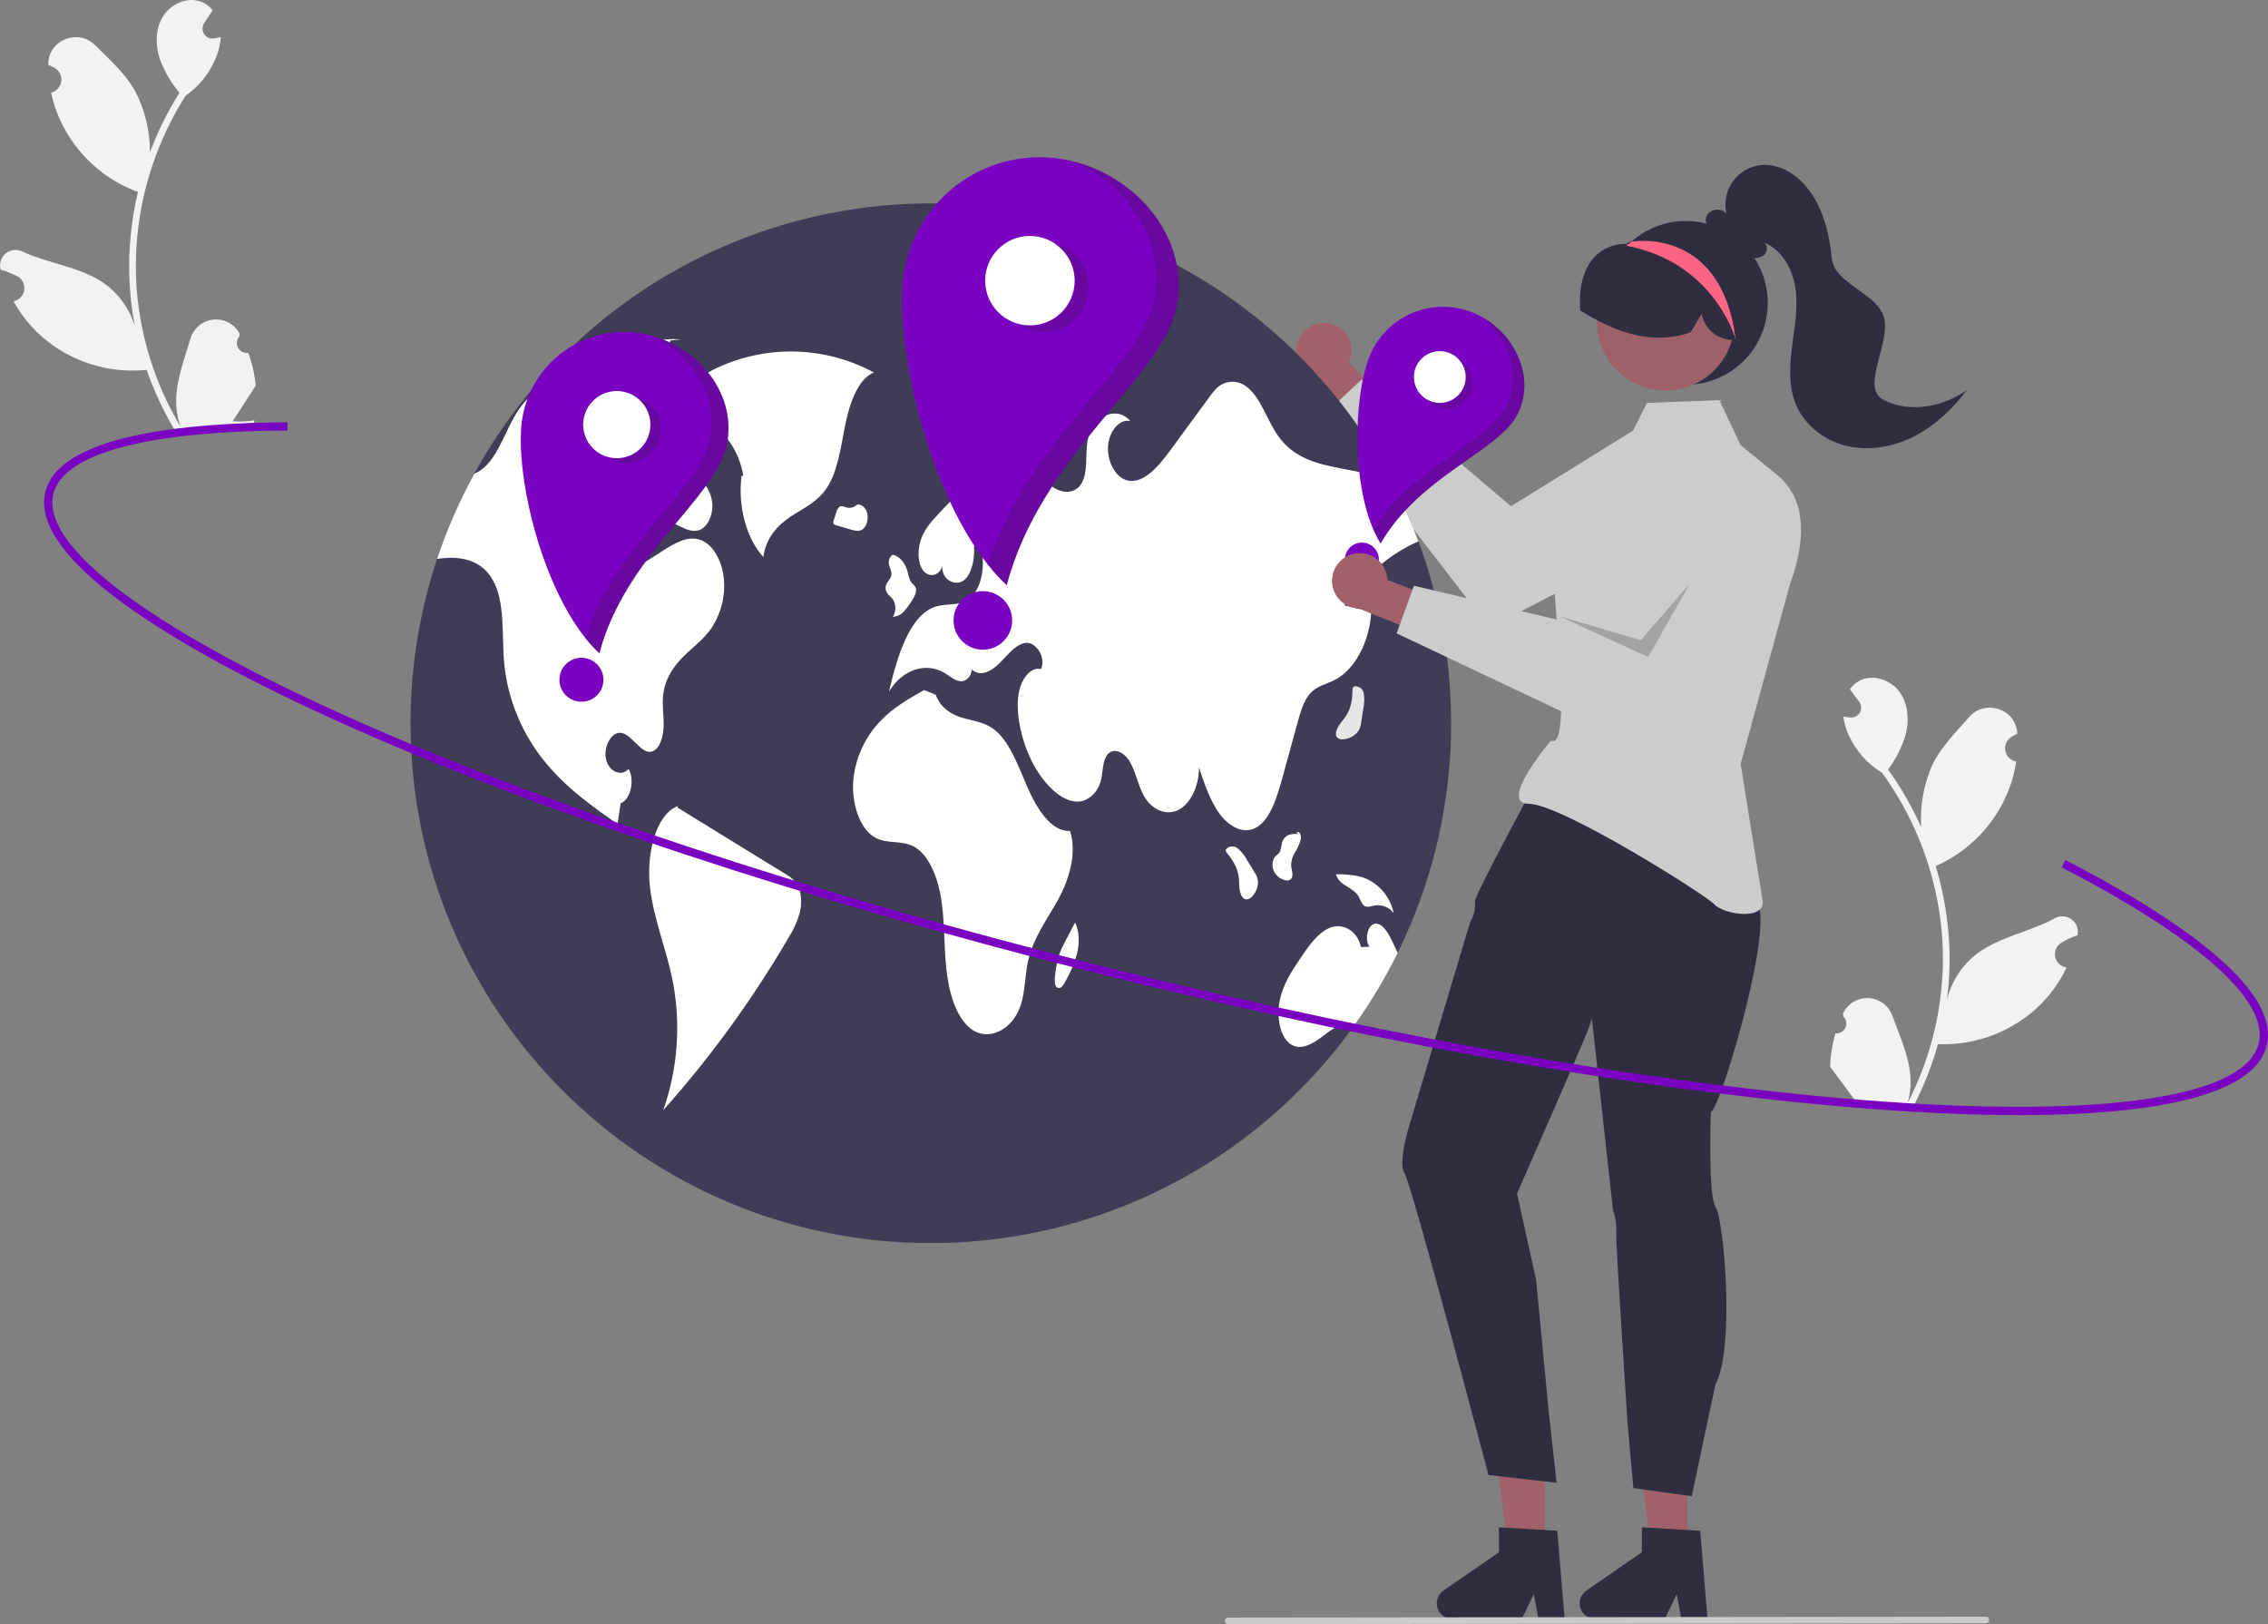 <svg width="567" height="406" viewBox="0 0 567 406" fill="none" xmlns="http://www.w3.org/2000/svg">
<rect x="0" y="0" width="567" height="406" fill="#808080" stroke="none"/>
<g clip-path="url(#clip0_78_488)">
<path d="M458.865 258.336C459.372 258.383 459.881 258.273 460.324 258.021C460.766 257.769 461.12 257.388 461.338 256.928C461.556 256.469 461.627 255.953 461.542 255.452C461.457 254.95 461.22 254.487 460.863 254.125C460.812 253.874 460.775 253.693 460.724 253.442C460.749 253.389 460.774 253.336 460.799 253.283C461.367 252.099 462.273 251.11 463.402 250.438C464.531 249.767 465.834 249.444 467.146 249.51C468.458 249.576 469.722 250.028 470.778 250.809C471.834 251.59 472.636 252.665 473.082 253.9C474.866 258.828 477.198 263.791 477.59 268.932C477.762 271.204 477.538 273.49 476.929 275.686C482.127 265.62 485.099 254.556 485.642 243.242C485.775 240.403 485.749 237.559 485.565 234.722C485.411 232.397 485.156 230.084 484.799 227.782C482.846 215.293 477.955 203.444 470.529 193.209C466.809 190.951 463.872 187.608 462.112 183.63C461.474 182.2 461.047 180.686 460.843 179.133C461.271 179.21 461.707 179.265 462.136 179.313C462.27 179.327 462.411 179.34 462.545 179.354L462.595 179.358C463.068 179.402 463.542 179.307 463.962 179.087C464.382 178.867 464.729 178.531 464.962 178.118C465.195 177.705 465.304 177.234 465.275 176.761C465.246 176.289 465.081 175.834 464.8 175.453C464.624 175.216 464.449 174.978 464.274 174.741C464.008 174.376 463.734 174.017 463.468 173.651C463.437 173.616 463.408 173.579 463.382 173.541C463.076 173.124 462.769 172.714 462.463 172.297C463.099 171.405 463.932 170.672 464.898 170.155C468.24 168.403 472.668 169.93 474.881 172.98C477.102 176.031 477.354 180.177 476.364 183.813C475.413 186.902 473.943 189.806 472.017 192.402C472.183 192.636 472.356 192.863 472.522 193.097C475.555 197.391 478.159 201.972 480.297 206.774C479.969 201.491 480.901 196.205 483.016 191.352C485.141 186.836 488.902 183.125 492.241 179.291C496.252 174.686 503.922 177.134 504.307 183.226C504.31 183.285 504.314 183.344 504.317 183.403C503.837 183.645 503.365 183.904 502.903 184.179C502.322 184.529 501.86 185.046 501.578 185.663C501.296 186.28 501.207 186.967 501.323 187.635C501.439 188.303 501.754 188.92 502.227 189.406C502.7 189.892 503.309 190.224 503.974 190.359L504.042 190.372C503.797 192.051 503.424 193.709 502.927 195.331C501.495 199.858 499.142 204.041 496.016 207.617C492.891 211.193 489.059 214.085 484.762 216.112C484.481 216.24 484.206 216.369 483.924 216.49C485.98 223.305 487.14 230.358 487.375 237.471C487.5 241.667 487.285 245.866 486.733 250.028L486.761 249.881C487.881 245.277 490.557 241.2 494.337 238.339C499.949 234.155 507.66 232.876 513.657 229.582C514.295 229.213 515.026 229.035 515.762 229.067C516.499 229.1 517.211 229.342 517.814 229.765C518.417 230.189 518.887 230.776 519.167 231.457C519.447 232.138 519.527 232.885 519.396 233.61C519.386 233.661 519.375 233.713 519.365 233.764C518.479 234.078 517.614 234.446 516.774 234.867C516.293 235.109 515.822 235.368 515.359 235.643C514.778 235.993 514.317 236.51 514.035 237.127C513.753 237.744 513.664 238.431 513.78 239.099C513.896 239.767 514.211 240.384 514.684 240.87C515.157 241.356 515.766 241.688 516.431 241.823L516.499 241.836C516.548 241.846 516.59 241.855 516.639 241.864C514.989 245.338 512.752 248.502 510.028 251.218C506.665 254.502 502.667 257.065 498.278 258.751C493.888 260.437 489.201 261.209 484.502 261.02L484.495 261.02C482.962 266.496 480.863 271.799 478.233 276.842L458.54 275.926C458.48 275.704 458.427 275.475 458.373 275.254C460.191 275.453 462.026 275.429 463.838 275.183C462.46 273.324 461.083 271.45 459.705 269.591C459.674 269.556 459.645 269.519 459.619 269.481C458.92 268.53 458.214 267.585 457.516 266.634L457.516 266.633C457.607 263.821 458.06 261.033 458.865 258.336L458.865 258.336Z" fill="#F2F2F2"/>
<path d="M62.075 88.201C61.572 88.279 61.058 88.201 60.601 87.977C60.144 87.753 59.767 87.394 59.52 86.949C59.275 86.504 59.171 85.993 59.225 85.488C59.279 84.982 59.487 84.505 59.821 84.121C59.857 83.868 59.882 83.685 59.917 83.431C59.889 83.38 59.861 83.329 59.833 83.277C59.193 82.131 58.228 81.199 57.059 80.599C55.891 79.998 54.57 79.756 53.265 79.903C51.959 80.05 50.726 80.579 49.72 81.424C48.714 82.269 47.981 83.391 47.612 84.651C46.136 89.68 44.115 94.777 44.042 99.933C44.01 102.211 44.375 104.478 45.119 106.633C39.309 96.907 35.658 86.047 34.417 74.789C34.108 71.963 33.958 69.123 33.967 66.281C33.976 63.951 34.088 61.626 34.302 59.306C35.479 46.72 39.627 34.592 46.406 23.919C49.98 21.436 52.705 17.917 54.215 13.839C54.763 12.372 55.096 10.834 55.203 9.272C54.781 9.374 54.349 9.457 53.924 9.531C53.791 9.553 53.651 9.575 53.519 9.597L53.468 9.605C53 9.677 52.52 9.612 52.087 9.419C51.655 9.225 51.287 8.91 51.029 8.513C50.771 8.115 50.634 7.652 50.633 7.178C50.633 6.704 50.77 6.241 51.027 5.843C51.187 5.595 51.347 5.347 51.508 5.1C51.751 4.719 52.001 4.343 52.244 3.962C52.273 3.925 52.3 3.887 52.324 3.847C52.604 3.412 52.884 2.983 53.163 2.548C52.474 1.698 51.597 1.018 50.602 0.561C47.157 -0.982 42.832 0.816 40.812 3.997C38.784 7.179 38.788 11.332 40.001 14.9C41.141 17.925 42.788 20.733 44.872 23.205C44.72 23.449 44.562 23.686 44.41 23.93C41.649 28.403 39.333 33.136 37.496 38.06C37.497 32.767 36.24 27.549 33.829 22.836C31.428 18.46 27.445 14.988 23.875 11.367C19.587 7.018 12.084 9.935 12.076 16.039C12.076 16.099 12.076 16.158 12.076 16.217C12.571 16.429 13.058 16.658 13.536 16.904C14.138 17.218 14.631 17.706 14.95 18.304C15.27 18.902 15.401 19.582 15.327 20.256C15.252 20.93 14.976 21.566 14.534 22.08C14.092 22.594 13.505 22.963 12.849 23.138L12.782 23.156C13.131 24.817 13.605 26.448 14.202 28.037C15.911 32.467 18.518 36.496 21.859 39.872C25.2 43.248 29.203 45.899 33.617 47.657C33.906 47.767 34.188 47.879 34.477 47.982C32.846 54.911 32.125 62.022 32.33 69.136C32.465 73.332 32.938 77.51 33.747 81.629L33.71 81.484C32.307 76.958 29.384 73.054 25.435 70.432C19.575 66.602 11.799 65.802 5.61 62.884C4.95 62.556 4.21 62.423 3.477 62.501C2.744 62.578 2.049 62.864 1.473 63.324C0.897 63.784 0.465 64.398 0.227 65.096C-0.011 65.793 -0.044 66.543 0.131 67.259C0.145 67.31 0.158 67.36 0.172 67.411C1.075 67.669 1.962 67.983 2.826 68.351C3.321 68.563 3.807 68.793 4.286 69.039C4.888 69.353 5.38 69.84 5.7 70.438C6.019 71.036 6.15 71.717 6.076 72.391C6.002 73.064 5.726 73.7 5.284 74.214C4.842 74.729 4.254 75.098 3.599 75.273L3.532 75.291C3.483 75.303 3.442 75.315 3.394 75.327C5.255 78.692 7.683 81.712 10.57 84.254C14.13 87.325 18.279 89.637 22.764 91.048C27.249 92.46 31.976 92.941 36.654 92.463L36.661 92.462C38.529 97.833 40.952 102.996 43.889 107.867L63.488 105.737C63.534 105.512 63.573 105.281 63.613 105.056C61.811 105.367 59.978 105.457 58.154 105.323C59.414 103.382 60.673 101.427 61.933 99.487C61.962 99.45 61.988 99.411 62.013 99.371C62.651 98.379 63.297 97.393 63.935 96.4L63.936 96.399C63.67 93.598 63.045 90.843 62.076 88.201L62.075 88.201Z" fill="#F2F2F2"/>
<path d="M332.846 80.945C333.816 81.211 334.716 81.687 335.482 82.339C336.248 82.99 336.862 83.802 337.28 84.716C337.698 85.631 337.911 86.625 337.903 87.63C337.894 88.636 337.666 89.627 337.232 90.534L347.75 102.216L342.203 110.333L327.582 93.627C326.105 92.799 324.983 91.459 324.429 89.859C323.875 88.26 323.927 86.513 324.576 84.95C325.225 83.387 326.425 82.115 327.949 81.377C329.474 80.639 331.216 80.485 332.846 80.945Z" fill="#A0616A"/>
<path d="M431.306 109.63C430.358 108.089 429.114 106.749 427.647 105.688C426.179 104.628 424.517 103.867 422.754 103.45C420.992 103.032 419.165 102.967 417.377 103.257C415.589 103.547 413.876 104.186 412.336 105.139L377.748 126.542L340.438 94.856L331.155 103.491L372.372 156.919L425.942 129.018C424.692 129.669 432.816 112.087 431.306 109.63Z" fill="#CCCCCC"/>
<path d="M362.785 180.796C362.789 197.863 359.427 214.763 352.891 230.532C346.355 246.301 336.774 260.628 324.695 272.697C312.616 284.765 298.275 294.337 282.492 300.867C266.71 307.397 249.794 310.756 232.711 310.753C160.874 310.753 102.637 252.568 102.637 180.796C102.624 166.835 104.864 152.963 109.271 139.715C117.921 113.84 134.494 91.338 156.646 75.389C178.798 59.44 205.407 50.852 232.711 50.839C256.259 50.831 279.368 57.211 299.57 69.3C319.771 81.389 336.308 98.732 347.415 119.478C350.169 124.596 352.571 129.896 354.605 135.34C354.887 136.098 355.162 136.856 355.429 137.621V137.628C356.621 140.993 357.672 144.42 358.58 147.909C361.381 158.647 362.794 169.699 362.785 180.796Z" fill="#3F3D56"/>
<path d="M218.48 93.115C212.635 89.957 206.144 88.174 199.504 87.903C192.865 87.631 186.25 88.879 180.166 91.549C174.809 93.878 169.168 98.057 167.381 105.602C174.609 101.341 183.965 108.074 185.825 118.876L185.391 118.995C184.408 126.477 186.601 134.623 190.847 139.262C191.404 134.443 194.576 131.164 197.695 129.115C200.814 127.066 204.265 125.578 206.646 122.056C209.468 117.882 210.185 111.78 211.306 106.214C212.428 100.648 214.555 94.666 218.48 93.115Z" fill="white"/>
<path d="M178.022 156.782C176.02 159.786 173.347 161.67 170.947 164.017C168.556 166.37 166.279 169.547 165.802 173.626C165.499 176.24 165.968 178.897 165.903 181.539C165.838 184.182 164.957 187.156 163.157 187.813C160.317 188.838 158.149 183.568 155.23 183.2C152.91 182.911 150.822 186.557 151.494 189.719C152.166 192.882 155.324 194.282 157.138 192.217C158.778 194.968 157.622 199.957 155.158 200.802C154.898 202.534 154.638 204.26 154.385 205.993C148.155 201.639 141.861 197.213 136.564 190.838C130.673 183.808 127.019 175.18 126.072 166.06C125.385 158.732 126.404 150.35 123.037 144.711C120.341 140.199 115.716 139.202 111.554 139.484C110.795 139.534 110.029 139.621 109.271 139.715C111.725 132.349 114.843 125.22 118.585 118.416C119.432 118.053 120.219 117.564 120.919 116.965C124.793 113.68 126.513 107.031 129.656 102.431C129.858 102.135 130.068 101.847 130.285 101.565C133.5 97.37 137.807 95.212 141.97 93.204C151.183 88.736 160.664 84.209 170.391 84.829L167.623 85.097C164.393 94.136 161.161 103.175 157.926 112.214C157.434 113.601 156.938 114.989 156.437 116.38C154.601 121.521 152.708 126.993 152.99 132.748C153.156 136.155 154.341 139.794 156.596 140.964C158.699 142.047 160.997 140.718 163.027 139.404C163.887 138.856 164.74 138.307 165.6 137.751C168.686 135.765 172.104 133.729 175.363 135.058C178.347 136.271 180.551 140.321 180.97 144.689C181.355 148.935 180.318 153.189 178.022 156.782Z" fill="white"/>
<path d="M196.374 218.495C187.362 212.952 178.35 207.408 169.338 201.864L169.491 201.471C163.888 203.603 161.562 213.554 162.488 221.692C163.414 229.83 166.554 237.104 168.14 245.034C170.279 255.885 169.471 267.11 165.802 277.544C177.652 264.259 188.139 249.821 197.107 234.446C198.359 232.508 199.314 230.394 199.938 228.173C200.511 225.81 200.423 222.97 199.276 221.075C198.538 219.987 197.541 219.101 196.374 218.495Z" fill="white"/>
<path d="M160.807 117.638C159.85 119.787 159.482 122.654 160.35 124.878C161.237 127.15 163.112 128.176 164.838 129.031L169.818 131.497C171.474 132.317 173.26 133.146 174.949 132.471C176.985 131.657 178.398 128.467 178.032 125.505C177.643 122.353 175.655 120.185 173.816 118.339C171.242 115.755 168.669 113.171 166.095 110.588L164.645 112.363C163.076 113.892 161.778 115.675 160.807 117.638Z" fill="white"/>
<path d="M336.091 151.331C338.332 151.858 340.572 152.385 342.812 152.912C342.422 160.472 338.671 167.468 333.642 170.002C331.546 171.056 329.212 171.446 327.478 173.417C325.91 175.207 325.115 177.994 324.385 180.658C323.106 185.308 321.827 189.957 320.547 194.607C319.175 199.618 317.411 205.184 313.841 206.989C310.778 208.541 307.273 206.642 304.917 203.459C302.561 200.275 301.123 195.993 299.728 191.82C299.815 196.369 297.698 200.831 294.699 202.412C291.693 203.993 288.036 202.563 286.027 199.033C284.582 196.499 283.982 193.156 282.566 190.586C281.149 188.015 278.179 186.542 276.633 188.954C275.614 190.557 275.744 193.011 275.238 195.047C274.451 198.21 272.066 200.195 269.703 200.368C267.347 200.542 265.049 199.184 263.076 197.343C259.008 193.531 256.009 187.481 254.846 180.759C254.333 177.763 254.188 174.5 255.077 171.691C255.966 168.883 258.112 166.717 260.244 167.251C261.646 164.291 258.878 160.363 256.385 160.71C253.884 161.056 251.926 163.735 249.874 165.793C247.829 167.85 244.967 169.345 242.908 167.302C242.922 169.2 241.376 170.457 240.039 170.298C238.709 170.146 237.524 169.078 236.303 168.32C231.584 165.381 225.593 167.331 222.24 172.89C224.336 163.98 227.407 153.757 233.846 151.663C236.476 150.804 239.345 151.512 241.831 150.024C246.232 147.389 247.121 137.433 243.32 133.325C243.804 137.209 243.71 141.743 241.657 144.4C239.605 147.057 235.298 145.324 235.558 141.397C234.966 144.104 232.018 144.516 230.659 142.436C229.293 140.357 229.409 136.957 230.377 134.473C231.345 131.989 232.993 130.206 234.59 128.495C238.023 124.82 241.506 121.102 245.48 118.791C249.462 116.481 254.058 115.701 258.047 117.997C260.15 119.21 262 121.232 264.146 122.3C266.292 123.376 269.016 123.239 270.44 120.726C272.037 117.925 271.285 113.766 271.878 110.265C272.94 104.078 279.133 101.182 282.566 105.269C280 104.612 277.348 107.644 277.03 111.319C276.705 114.994 278.562 118.705 281.048 119.817C285.225 121.665 289.315 117.015 292.473 112.712C295.768 108.207 299.068 103.704 302.373 99.204C302.901 98.438 303.493 97.718 304.144 97.053C305.179 96.045 306.559 95.467 308.004 95.438C309.449 95.409 310.851 95.929 311.926 96.894C315.265 99.616 316.833 105.197 319.572 109.038C323.547 114.618 329.494 115.976 335.029 117.059C339.155 117.86 343.284 118.666 347.415 119.477C350.169 124.596 352.571 129.895 354.605 135.339C347.61 138.307 341.157 143.859 336.091 151.331Z" fill="white"/>
<path d="M349.431 238.201C346.336 244.481 342.735 250.501 338.664 256.2C336.063 255.088 333.266 257.073 330.831 258.936C328.287 260.885 325.23 262.784 322.622 261.008C319.955 259.189 319.095 254.099 319.941 250.063C320.786 246.034 322.896 242.828 324.941 239.782C327.109 236.547 329.429 233.19 332.442 231.934C335.463 230.677 339.343 232.453 340.225 236.742L342.364 236.67C341.165 235.024 341.793 231.616 343.405 231.017C345.262 230.316 346.873 232.865 347.972 235.118C348.463 236.136 348.962 237.161 349.431 238.201Z" fill="white"/>
<path d="M267.509 207.705C262.912 207.993 259.27 202.339 256.85 196.775C254.43 191.212 252.222 184.851 248.073 182.019C245.703 180.401 243 180.179 240.429 179.395C237.858 178.611 235.167 176.989 233.938 173.685L231.021 172.508C227.17 174.671 223.267 176.875 219.948 180.396C216.226 184.347 213.907 189.411 213.35 194.808C212.793 200.64 214.85 207.144 218.695 209.335C221.732 211.066 225.268 209.975 228.345 211.559C232.189 213.54 234.471 219.292 235.335 224.971C236.199 230.651 235.98 236.553 236.598 242.297C237.216 248.041 238.92 254.018 242.445 256.961C246.856 260.645 253.33 257.584 255.309 250.879C256.28 247.59 256.246 243.878 256.972 240.464C258.251 234.452 261.702 229.991 264.438 225.059C267.175 220.127 269.33 213.428 267.509 207.705Z" fill="white"/>
<path d="M222.078 148.624C222.506 149.018 222.906 149.442 223.275 149.893C223.656 150.55 223.851 151.299 223.838 152.058C223.825 152.817 223.605 153.558 223.201 154.202C223.755 154.17 224.296 154.024 224.791 153.773C225.285 153.522 225.722 153.171 226.074 152.743C226.913 151.788 227.652 150.749 228.277 149.643C228.746 148.879 229.245 147.846 228.927 146.938C228.709 146.319 228.196 146.055 227.836 145.589C227.265 144.851 227.123 143.678 226.828 142.665C226.19 140.477 224.662 138.868 223.003 138.638L223.233 138.682C222.54 138.919 222.056 140.018 222.21 141.008C222.349 141.909 222.929 142.657 222.871 143.575C222.788 144.897 221.466 145.517 221.385 146.838C221.372 147.501 221.621 148.143 222.078 148.624Z" fill="white"/>
<path d="M214.2 126.17C214.207 126.168 214.214 126.167 214.221 126.166C214.362 126.037 214.493 125.897 214.613 125.748L214.2 126.17Z" fill="#E6E6E6"/>
<path d="M215.579 132.372C216.596 131.719 217.164 129.913 216.828 128.401C216.494 126.898 215.311 125.888 214.221 126.166C213.905 126.486 213.512 126.721 213.08 126.848C212.648 126.975 212.191 126.99 211.751 126.892C211.077 126.719 210.337 126.272 209.752 126.78C209.418 127.159 209.184 127.615 209.071 128.108C208.855 128.772 208.638 129.435 208.422 130.099C208.319 130.337 208.292 130.6 208.345 130.853C208.387 130.955 208.454 131.044 208.54 131.112C208.625 131.181 208.728 131.226 208.836 131.243C210.134 131.626 211.433 132.008 212.731 132.39C213.677 132.669 214.699 132.938 215.579 132.372Z" fill="white"/>
<path d="M313.599 217.998C312.999 217.017 312.399 216.035 311.798 215.053C311.209 213.916 310.403 212.905 309.426 212.077C309.211 211.897 308.962 211.762 308.694 211.679C308.426 211.597 308.145 211.569 307.866 211.597C307.587 211.625 307.317 211.708 307.071 211.842C306.824 211.976 306.607 212.157 306.433 212.376L306.506 212.937C307.874 214.652 309.321 216.557 309.668 219.102C309.805 220.105 309.757 221.143 309.877 222.151C309.997 223.159 310.338 224.204 310.989 224.638C311.934 225.269 313.044 224.339 313.717 223.204C314.318 222.272 314.588 221.165 314.483 220.061C314.333 219.32 314.032 218.618 313.599 217.998Z" fill="white"/>
<path d="M340.31 180.504C340.484 179.367 340.657 178.23 340.831 177.092C341.113 175.843 341.148 174.551 340.934 173.289C340.886 173.013 340.782 172.75 340.631 172.514C340.479 172.279 340.282 172.076 340.05 171.918C339.819 171.76 339.558 171.65 339.284 171.594C339.009 171.538 338.726 171.537 338.451 171.592L338.146 172.068C338.087 174.26 337.967 176.649 336.592 178.819C336.05 179.675 335.344 180.439 334.786 181.287C334.229 182.135 333.816 183.154 334.034 183.905C334.35 184.996 335.799 184.998 337.045 184.563C338.106 184.236 339.026 183.563 339.657 182.651C340.02 181.987 340.242 181.257 340.31 180.504Z" fill="#E6E6E6"/>
<path d="M323.014 219.276C323.307 218.433 322.884 217.467 322.794 216.535C322.751 215.332 323.071 214.144 323.711 213.124C324.347 212.162 324.828 211.106 325.139 209.996C325.27 209.49 325.246 208.956 325.07 208.464C324.872 208.018 324.39 207.815 324.114 208.168L324.705 208.548C323.907 208.406 323.088 208.445 322.308 208.664C321.863 208.834 321.466 209.109 321.149 209.465C320.833 209.821 320.607 210.248 320.491 210.71C320.394 211.43 320.234 212.14 320.015 212.833C319.663 213.556 318.98 213.797 318.552 214.432C318.26 214.995 318.112 215.622 318.123 216.256C318.133 216.89 318.301 217.512 318.612 218.065C319.15 218.97 320.006 219.642 321.013 219.951C321.734 220.21 322.684 220.223 323.014 219.276Z" fill="white"/>
<path d="M339.781 224.33C340.042 225.008 340.391 225.649 340.82 226.235C341.623 227.043 342.713 226.547 343.687 226.35C344.571 226.211 345.476 226.313 346.306 226.646C347.137 226.978 347.861 227.529 348.404 228.24C348.026 226.359 347.202 224.595 346 223.097C344.799 221.6 343.255 220.412 341.499 219.634C339.204 218.699 336.786 218.609 334.399 218.525L333.986 218.63C335.037 221.686 338.337 221.618 339.781 224.33Z" fill="white"/>
<path d="M268.767 230.581L268.773 230.594C268.813 230.517 268.853 230.44 268.893 230.363L268.767 230.581Z" fill="#E6E6E6"/>
<path d="M266.223 235.5C265.668 236.506 265.191 237.553 264.796 238.631C264.273 240.379 263.926 242.174 263.762 243.99C263.633 245.023 263.593 246.342 264.24 246.845C264.426 246.969 264.651 247.02 264.872 246.99C265.093 246.96 265.296 246.851 265.442 246.682C265.802 246.302 266.096 245.865 266.313 245.389C267.586 243.198 268.575 240.855 269.254 238.415C269.874 235.845 269.869 232.819 268.773 230.594C267.923 232.229 267.073 233.864 266.223 235.5Z" fill="white"/>
<path d="M241.685 104.448C242.089 104.843 242.6 105.111 243.154 105.219C243.709 105.327 244.283 105.271 244.806 105.057C245.889 104.584 246.882 103.928 247.743 103.119C248.455 102.592 249.059 101.933 249.523 101.179C249.778 100.728 249.941 100.231 250.004 99.716C250.066 99.202 250.027 98.68 249.887 98.181C249.485 97.006 248.464 96.612 247.564 96.345C246.123 95.918 244.682 95.492 243.241 95.064L244.283 94.126C243.21 93.551 242.024 94.618 241.353 95.939C240.923 96.802 240.624 97.724 240.464 98.675C240.105 100.749 240.456 103.219 241.685 104.448Z" fill="#E6E6E6"/>
<path d="M267.129 95.914C267.535 96.362 268.097 96.638 268.699 96.687C269.302 96.736 269.901 96.554 270.374 96.178C270.781 95.872 271.119 95.484 271.367 95.039C271.614 94.594 271.765 94.102 271.809 93.595C271.911 92.463 271.35 91.204 270.55 91.106L270.733 90.046C269.191 89.767 267.293 89.712 266.467 91.583C266.188 92.299 266.103 93.077 266.219 93.837C266.335 94.597 266.649 95.313 267.129 95.914Z" fill="#E6E6E6"/>
<path d="M263.73 39.524C254.689 38.505 245.614 41.116 238.5 46.782C231.386 52.449 226.817 60.707 225.797 69.739C223.673 88.549 233.591 129.393 251.674 146.302C260.189 113.907 290.025 94.692 293.973 77.423C298.191 58.969 282.556 41.645 263.73 39.524Z" fill="#7903C1"/>
<path d="M257.477 81.339C263.656 81.339 268.665 76.334 268.665 70.161C268.665 63.988 263.656 58.983 257.477 58.983C251.298 58.983 246.29 63.988 246.29 70.161C246.29 76.334 251.298 81.339 257.477 81.339Z" fill="white"/>
<path d="M245.714 162.418C249.761 162.418 253.042 159.14 253.042 155.097C253.042 151.054 249.761 147.776 245.714 147.776C241.667 147.776 238.386 151.054 238.386 155.097C238.386 159.14 241.667 162.418 245.714 162.418Z" fill="#7903C1"/>
<path opacity="0.2" d="M266.734 62.153C267.993 62.909 269.091 63.905 269.965 65.085C270.839 66.265 271.472 67.606 271.827 69.03C272.182 70.454 272.254 71.934 272.036 73.386C271.819 74.838 271.318 76.233 270.561 77.491C269.804 78.749 268.807 79.846 267.626 80.719C266.445 81.592 265.103 82.224 263.678 82.579C260.799 83.296 257.753 82.841 255.209 81.314C257.803 81.891 260.516 81.526 262.865 80.286C265.214 79.046 267.044 77.011 268.028 74.546C269.013 72.081 269.087 69.346 268.237 66.832C267.388 64.317 265.67 62.186 263.392 60.821C264.571 61.082 265.699 61.532 266.734 62.153Z" fill="#231F20"/>
<path opacity="0.2" d="M294.017 77.459C290.069 94.728 260.233 113.943 251.718 146.338C250.018 144.732 248.438 143.003 246.993 141.165C256.56 110.715 284.539 92.213 288.354 75.527C291.768 60.593 282.178 46.4 268.418 40.405C285.075 44.588 297.882 60.548 294.017 77.459Z" fill="#231F20"/>
<path d="M158.89 83.137C152.101 82.372 145.285 84.333 139.943 88.588C134.601 92.843 131.169 99.045 130.403 105.828C128.809 119.953 136.257 150.626 149.837 163.324C156.231 138.996 178.637 124.567 181.601 111.598C184.769 97.74 173.028 84.73 158.89 83.137Z" fill="#7903C1"/>
<path d="M154.194 114.539C158.834 114.539 162.596 110.781 162.596 106.145C162.596 101.509 158.834 97.751 154.194 97.751C149.554 97.751 145.792 101.509 145.792 106.145C145.792 110.781 149.554 114.539 154.194 114.539Z" fill="white"/>
<path d="M145.36 175.427C148.399 175.427 150.863 172.965 150.863 169.929C150.863 166.892 148.399 164.431 145.36 164.431C142.321 164.431 139.857 166.892 139.857 169.929C139.857 172.965 142.321 175.427 145.36 175.427Z" fill="#7903C1"/>
<path opacity="0.2" d="M161.146 100.131C162.091 100.699 162.916 101.447 163.572 102.333C164.228 103.219 164.703 104.226 164.97 105.295C165.237 106.365 165.291 107.476 165.128 108.567C164.964 109.657 164.588 110.704 164.02 111.649C163.452 112.594 162.703 113.418 161.816 114.073C160.929 114.729 159.921 115.204 158.851 115.47C157.78 115.737 156.668 115.79 155.576 115.627C154.485 115.464 153.437 115.088 152.491 114.521C154.439 114.953 156.476 114.68 158.24 113.748C160.004 112.817 161.378 111.289 162.118 109.438C162.857 107.587 162.912 105.533 162.275 103.644C161.637 101.756 160.347 100.156 158.636 99.131C159.521 99.327 160.369 99.664 161.146 100.131Z" fill="#231F20"/>
<path opacity="0.2" d="M181.634 111.625C178.669 124.594 156.264 139.024 149.87 163.351C148.592 162.145 147.406 160.847 146.321 159.466C153.506 136.6 174.517 122.705 177.382 110.174C179.945 98.96 172.744 88.301 162.41 83.799C174.919 86.94 184.537 98.926 181.634 111.625Z" fill="#231F20"/>
<path d="M421.925 387.214H412.701L408.312 351.665L421.927 351.666L421.925 387.214Z" fill="#A0616A"/>
<path d="M426.888 404.714H420.342L419.174 398.54L416.181 404.714H398.821C397.989 404.714 397.178 404.448 396.508 403.956C395.838 403.463 395.342 402.769 395.095 401.975C394.847 401.182 394.86 400.33 395.131 399.544C395.403 398.758 395.918 398.079 396.603 397.606L410.467 388.04V381.798L425.049 382.668L426.888 404.714Z" fill="#2F2E41"/>
<path d="M386.196 387.214H376.972L372.583 351.665L386.198 351.666L386.196 387.214Z" fill="#A0616A"/>
<path d="M391.159 404.714H384.613L383.445 398.54L380.452 404.714H363.092C362.26 404.714 361.449 404.448 360.779 403.956C360.109 403.463 359.613 402.769 359.366 401.975C359.118 401.182 359.131 400.33 359.402 399.544C359.674 398.758 360.189 398.079 360.874 397.606L374.738 388.04V381.798L389.32 382.668L391.159 404.714Z" fill="#2F2E41"/>
<path d="M351.151 293.357C352.916 296.003 372.121 368.729 372.121 368.729L389.149 370.669L387.128 352.371L384.038 319.989L379.254 298.375C379.254 298.375 396.148 259.962 397.216 256.902L397.975 254.706L403.253 302.564C403.881 304.273 404.154 306.091 404.057 307.908C403.898 310.897 406.899 355.872 406.899 355.872L408.342 372.001L422.931 374.026L428.85 346.118C433.793 337.053 430.96 304.839 428.938 301.841C426.917 298.842 427.72 277.96 427.72 277.96C430.301 277.053 445.693 224.616 437.994 224.926C438.489 222.13 438.877 219.635 438.877 219.635L425.514 208.867L392.07 200.181L383.633 196.134C383.633 196.134 368.563 223.974 368.714 225.358C368.921 227.112 368.519 228.883 367.575 230.376L352.36 281.25C352.36 281.25 349.368 290.686 351.151 293.357Z" fill="#2F2E41"/>
<path d="M435.172 111.312L429.851 100.026L411.743 100.721L405.837 112.462C405.837 112.462 388.957 132.606 388.41 139.155C387.723 147.393 393.434 187.767 387.723 185.15C387.723 185.15 374.26 200.939 382.226 200.939C390.193 200.939 426.23 223.541 428.595 226.083C430.959 228.624 441.515 230.272 440.63 224.966C439.745 219.66 435.172 190.962 435.172 190.962L447.552 145.837C451.115 136.095 452.224 125.167 444.17 118.622L435.172 111.312Z" fill="#CCCCCC"/>
<path d="M368.097 78.094C365.675 77.134 363.087 76.659 360.482 76.698C357.876 76.736 355.304 77.287 352.911 78.319C350.519 79.351 348.353 80.844 346.538 82.712C344.722 84.58 343.293 86.787 342.332 89.207C338.288 99.384 337.618 123.688 345.143 135.868C354.818 119.078 374.392 112.877 379.22 103.836C384.379 94.176 378.284 82.134 368.097 78.094Z" fill="#7903C1"/>
<path d="M359.951 100.713C363.525 100.713 366.423 97.819 366.423 94.248C366.423 90.677 363.525 87.782 359.951 87.782C356.377 87.782 353.479 90.677 353.479 94.248C353.479 97.819 356.377 100.713 359.951 100.713Z" fill="white"/>
<path d="M340.479 144.109C342.82 144.109 344.718 142.213 344.718 139.874C344.718 137.535 342.82 135.639 340.479 135.639C338.138 135.639 336.24 137.535 336.24 139.874C336.24 142.213 338.138 144.109 340.479 144.109Z" fill="#7903C1"/>
<path opacity="0.2" d="M366.335 91.181C367.521 92.42 368.166 94.078 368.129 95.791C368.091 97.504 367.375 99.133 366.136 100.319C364.898 101.504 363.239 102.151 361.524 102.115C359.809 102.08 358.179 101.365 356.991 100.129C358.351 100.844 359.921 101.052 361.42 100.716C362.92 100.38 364.25 99.522 365.174 98.296C366.099 97.069 366.555 95.554 366.463 94.021C366.371 92.489 365.736 91.039 364.672 89.931C365.29 90.256 365.852 90.678 366.335 91.181Z" fill="#231F20"/>
<path opacity="0.2" d="M379.239 103.863C374.411 112.904 354.837 119.104 345.162 135.895C344.457 134.741 343.838 133.537 343.31 132.291C353.278 116.746 371.707 110.661 376.371 101.926C380.546 94.108 377.35 84.731 370.58 79.297C379.242 84.159 383.966 95.01 379.239 103.863Z" fill="#231F20"/>
<path d="M338.569 138.416C339.554 138.213 340.572 138.228 341.551 138.461C342.53 138.693 343.446 139.138 344.234 139.762C345.022 140.387 345.664 141.176 346.114 142.075C346.564 142.975 346.811 143.961 346.838 144.966L361.52 150.597L360.271 160.346L339.649 152.103C337.956 152.036 336.347 151.352 335.126 150.179C333.905 149.006 333.157 147.426 333.024 145.739C332.891 144.052 333.382 142.374 334.404 141.025C335.426 139.675 336.908 138.747 338.569 138.416L338.569 138.416Z" fill="#A0616A"/>
<path d="M441.158 118.326C439.612 117.383 437.895 116.754 436.105 116.476C434.316 116.197 432.489 116.275 430.729 116.703C428.969 117.132 427.312 117.903 425.851 118.973C424.39 120.043 423.156 121.391 422.217 122.939L401.143 157.708L353.495 146.424L349.154 158.331L410.172 187.208L441.076 138.031C445.703 131.534 447.969 122.481 441.158 118.326Z" fill="#CCCCCC"/>
<path d="M441.945 75.714C441.946 79.066 441.124 82.366 439.55 85.325C437.977 88.285 435.701 90.814 432.921 92.689C430.141 94.564 426.943 95.729 423.607 96.082C420.272 96.434 416.9 95.963 413.79 94.709C410.679 93.456 407.924 91.459 405.766 88.893C403.608 86.328 402.113 83.272 401.413 79.995C400.713 76.717 400.829 73.318 401.751 70.096C402.672 66.874 404.372 63.927 406.7 61.514L406.798 61.416C406.962 61.244 407.126 61.072 407.298 60.908C407.299 60.908 407.3 60.908 407.301 60.908C407.302 60.907 407.303 60.907 407.304 60.906C407.304 60.905 407.305 60.904 407.305 60.903C407.306 60.902 407.306 60.901 407.306 60.9C407.519 60.703 407.732 60.507 407.954 60.319C410.915 57.725 414.561 56.039 418.456 55.462C422.352 54.886 426.331 55.443 429.917 57.068C433.504 58.692 436.546 61.315 438.679 64.622C440.812 67.929 441.946 71.78 441.945 75.714V75.714Z" fill="#2F2E41"/>
<path d="M416.405 97.619C425.894 97.619 433.588 89.933 433.588 80.451C433.588 70.97 425.894 63.284 416.405 63.284C406.915 63.284 399.222 70.97 399.222 80.451C399.222 89.933 406.915 97.619 416.405 97.619Z" fill="#9E616A"/>
<path d="M434.651 85.347L431.804 84.845C430.213 84.556 428.749 83.788 427.606 82.645C426.464 81.502 425.698 80.038 425.411 78.448L422.633 83.1L422.512 83.14C415.893 85.336 409.006 84.679 401.463 81.135C399.306 80.113 397.214 78.961 395.198 77.684L395.049 77.591L395.037 77.417C394.652 71.832 395.906 67.166 398.57 64.279C399.592 63.193 400.833 62.335 402.21 61.761C403.588 61.188 405.071 60.911 406.563 60.95C406.669 60.922 406.767 60.869 406.847 60.794C406.885 60.765 406.924 60.738 406.962 60.711V60.682L407.159 60.589C407.583 60.39 408.015 60.2 408.447 60.025C411.847 58.71 415.55 58.38 419.129 59.074C422.708 59.767 426.019 61.455 428.681 63.944C433.974 68.992 436.402 77.464 434.722 85.026L434.651 85.347Z" fill="#2F2E41"/>
<path d="M470.894 99.974C465.047 96.959 472.567 86.015 471.056 79.616C469.545 73.217 458.662 71.159 457.969 64.622C457.276 58.084 455.645 51.341 451.327 46.38C448.568 43.21 444.502 40.87 440.316 41.267C438.9 41.401 437.529 41.839 436.298 42.55C435.066 43.262 434.002 44.23 433.179 45.389C432.355 46.548 431.791 47.871 431.526 49.267C431.26 50.664 431.299 52.101 431.639 53.481C430.448 51.794 427.363 52.159 426.6 54.078C425.921 55.785 427.42 57.851 429.185 58.002C431.494 60.851 434.138 63.874 437.756 64.449C438.332 64.582 438.931 64.581 439.507 64.448C440.083 64.315 440.622 64.053 441.082 63.682C441.933 62.866 441.999 61.233 440.989 60.623C445.535 62.427 448.201 67.338 448.875 72.178C449.55 77.019 448.616 81.916 448.001 86.765C447.387 91.613 447.122 96.713 449.024 101.215C451.272 106.535 456.448 110.347 462.097 111.57C467.745 112.793 473.76 111.598 478.873 108.906C483.986 106.213 488.25 102.103 491.733 97.495C485.733 101.751 477.433 103.346 470.894 99.974Z" fill="#2F2E41"/>
<path d="M433.92 84.87C433.92 84.87 428.83 65.887 407.011 61.506C406.986 61.498 406.904 61.465 406.798 61.416C406.732 61.375 406.65 61.334 406.568 61.293C406.814 61.154 407.052 61.031 407.298 60.908C407.299 60.908 407.3 60.908 407.301 60.908C407.302 60.907 407.303 60.907 407.304 60.906C407.304 60.905 407.305 60.904 407.305 60.903C407.306 60.902 407.306 60.901 407.306 60.9C407.519 60.704 407.732 60.507 407.954 60.319L408.577 60.343C408.577 60.343 430.47 56.879 433.92 84.87Z" fill="#FD6584"/>
<path opacity="0.2" d="M422.524 145.78L410.201 160.044L389.838 154.037L412.037 164.257L422.524 145.78Z" fill="black"/>
<path d="M496.492 405.789L307.023 406C306.806 405.999 306.599 405.913 306.446 405.76C306.293 405.607 306.207 405.399 306.207 405.183C306.207 404.966 306.293 404.759 306.446 404.605C306.599 404.452 306.806 404.366 307.023 404.365L496.492 404.154C496.709 404.154 496.917 404.24 497.07 404.394C497.224 404.547 497.31 404.755 497.31 404.972C497.31 405.188 497.224 405.396 497.07 405.55C496.917 405.703 496.709 405.789 496.492 405.789Z" fill="#CACACA"/>
<path d="M504.808 278.762C495.936 278.762 486.212 278.427 475.636 277.757C420.933 274.286 350.076 262.22 276.118 243.782C202.159 225.343 133.935 202.734 84.013 180.121C59.695 169.105 41.031 158.678 28.54 149.128C15.315 139.018 9.53 130.206 11.345 122.936C14.883 108.775 46.203 105.677 71.855 105.572L71.863 107.631C36.637 107.775 15.855 113.388 13.346 123.435C10.149 136.231 36.217 156.208 84.864 178.245C134.676 200.809 202.775 223.374 276.617 241.784C350.458 260.193 421.185 272.238 475.767 275.702C529.072 279.085 561.479 273.685 564.675 260.889C567.328 250.264 549.834 234.613 515.416 216.818L516.364 214.989C541.372 227.919 570.402 246.465 566.675 261.387C564.859 268.657 555.609 273.72 539.18 276.437C529.815 277.986 518.313 278.762 504.808 278.762Z" fill="#7903C1"/>
</g>
<defs>
<clipPath id="clip0_78_488">
<rect width="567" height="406" fill="white"/>
</clipPath>
</defs>
</svg>
